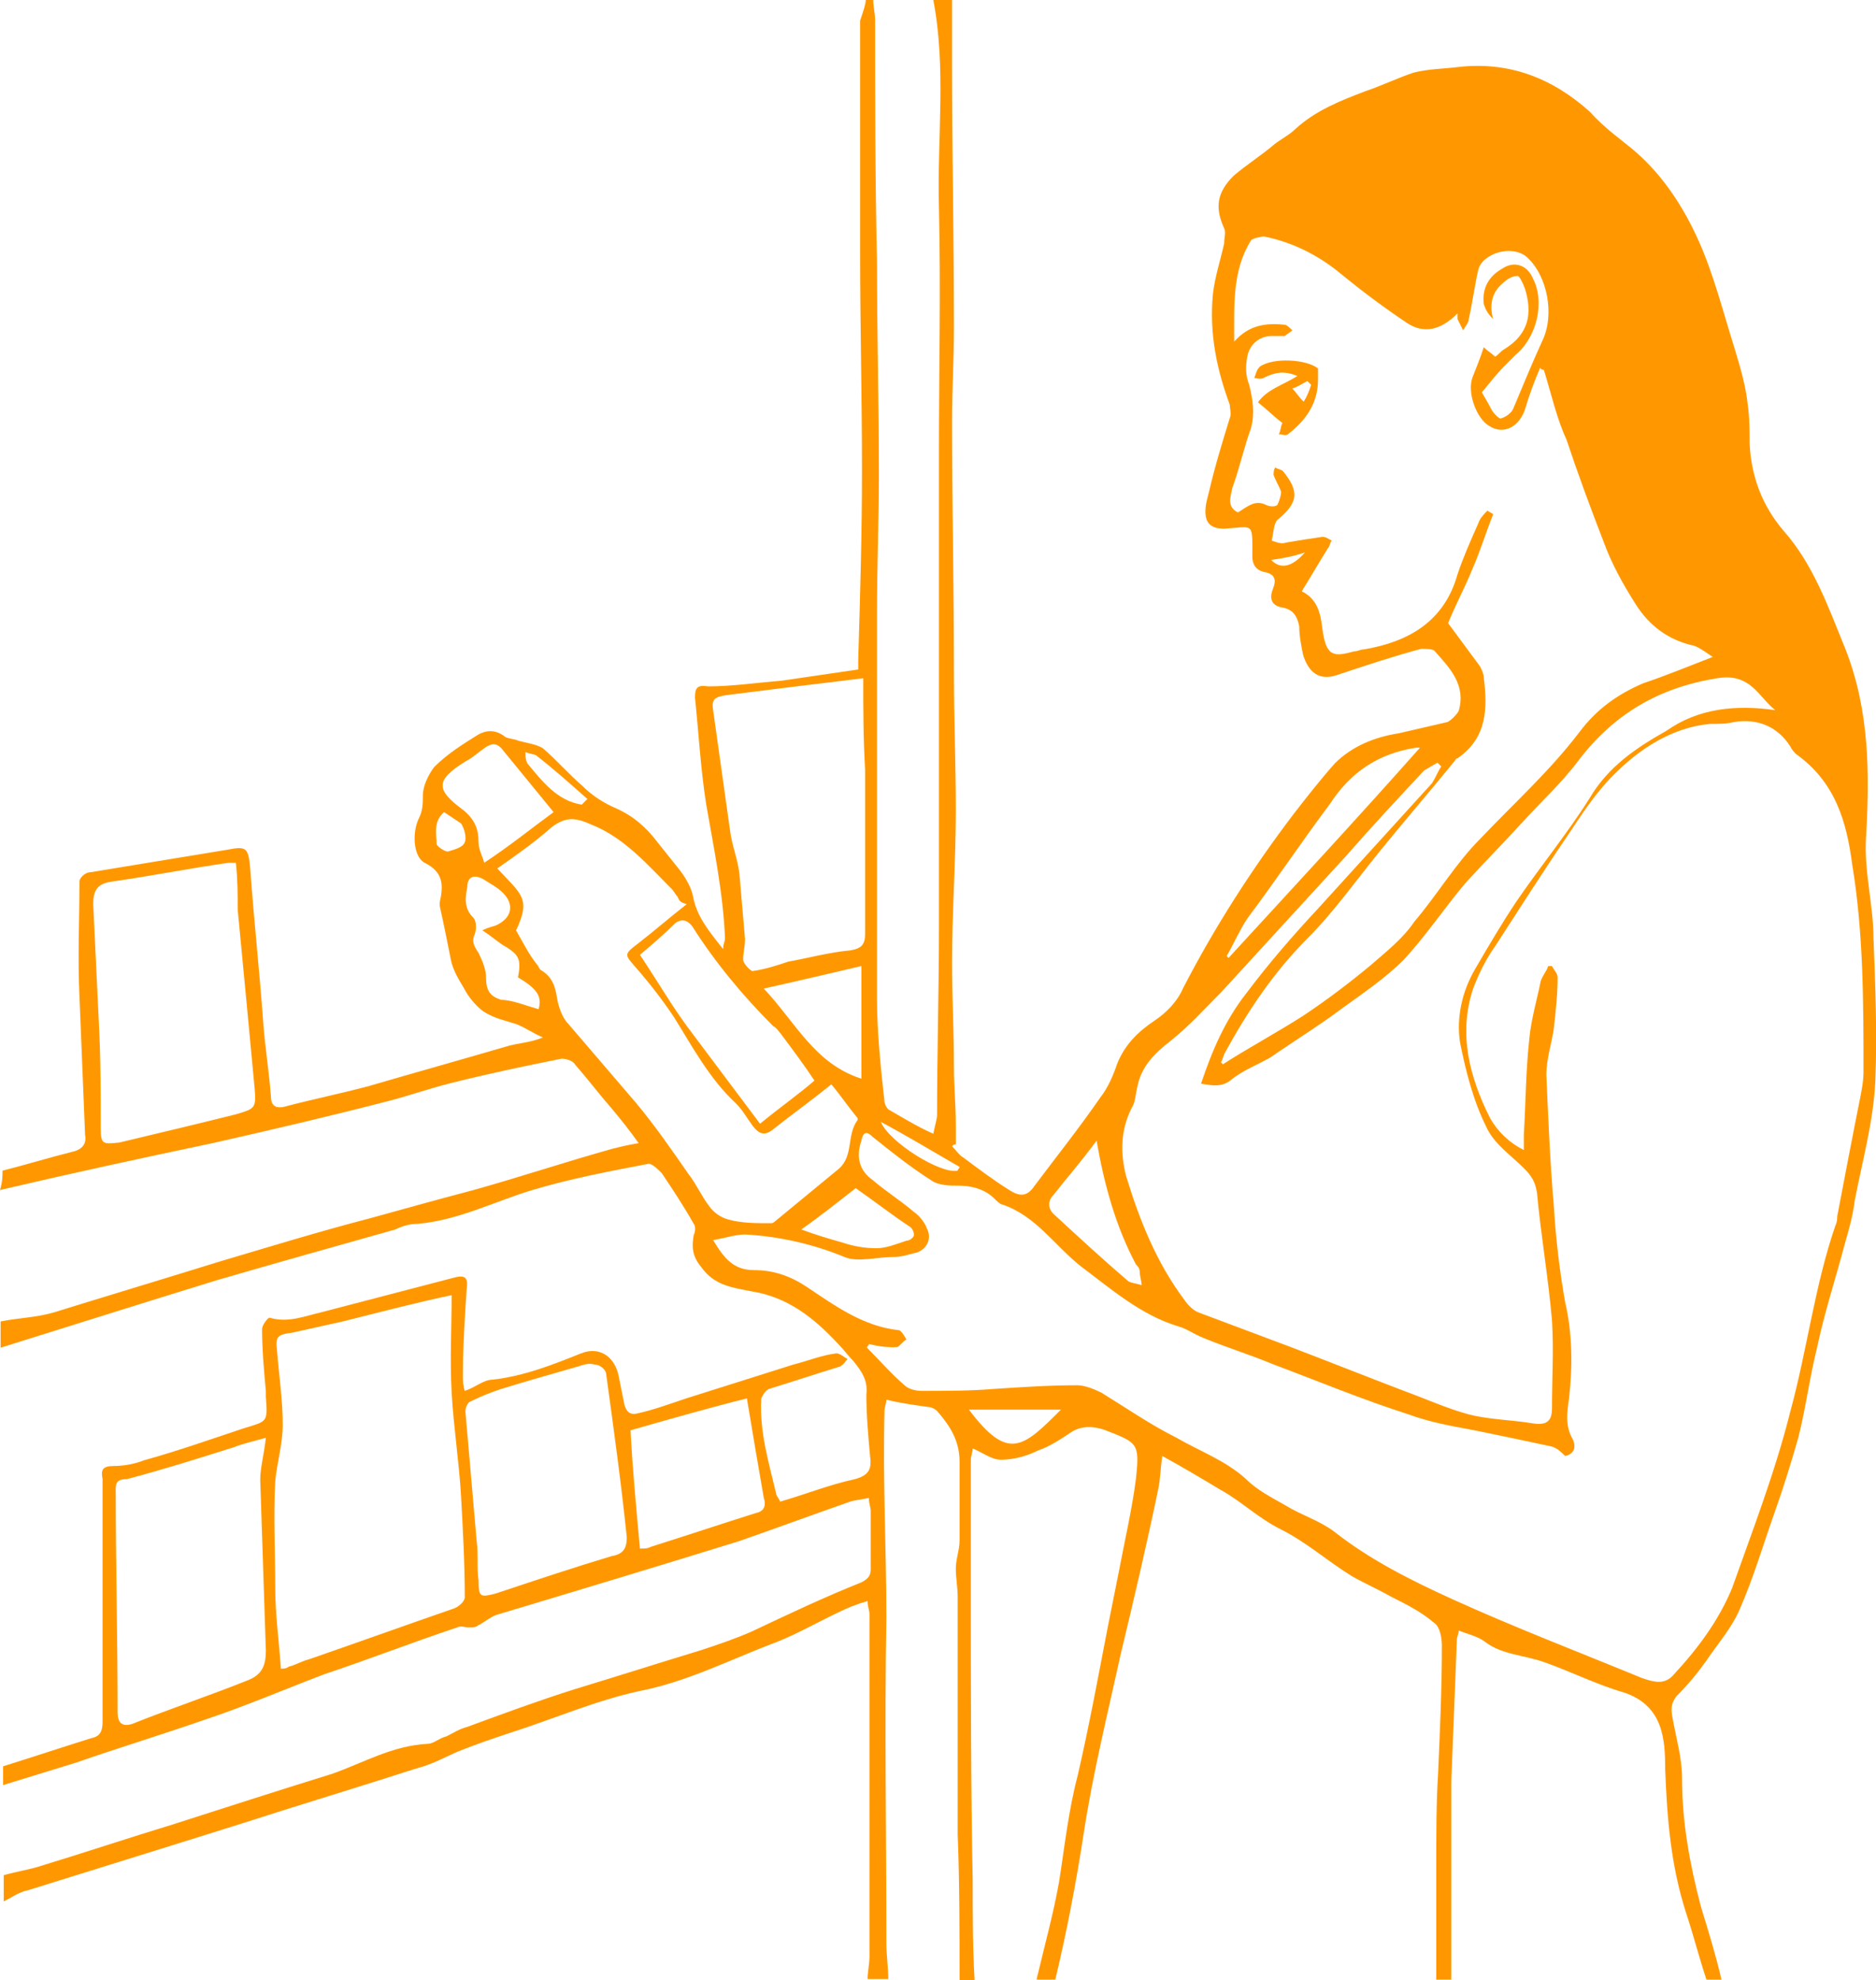 <?xml version="1.0" encoding="utf-8"?>
<!-- Generator: Adobe Illustrator 19.1.0, SVG Export Plug-In . SVG Version: 6.00 Build 0)  -->
<svg version="1.1" id="Layer_1" xmlns="http://www.w3.org/2000/svg" xmlns:xlink="http://www.w3.org/1999/xlink" x="0px" y="0px"
	 viewBox="-349 235.9 299.9 316.5" style="enable-background:new -349 235.9 299.9 316.5;" xml:space="preserve">
<style type="text/css">
	.st0{fill:#FF9800;}
</style>
<g id="about-compare">
	<path class="st0" d="M-348.6,423c3.6-0.9,7.5-2.1,11.1-3c1.5-0.3,2.4-1.2,2.1-2.7c-0.3-7.5-0.6-14.7-0.9-22.2c-0.3-6,0-12.3,0-18.3
		c0-0.6,0.9-1.5,1.8-1.5c7.2-1.2,14.7-2.4,21.9-3.6c3-0.6,3.3-0.3,3.6,3c0.6,8.4,1.5,16.5,2.1,24.9c0.3,3.9,0.9,7.5,1.2,11.4
		c0,1.5,0.6,2.1,2.1,1.8c4.5-1.2,9-2.1,13.5-3.3c7.2-2.1,14.7-4.2,21.9-6.3c1.8-0.6,3.9-0.6,6-1.5c-1.5-0.6-2.7-1.5-4.2-2.1
		c-1.8-0.6-3.6-0.9-5.4-2.1c-1.2-0.9-2.4-2.4-3-3.6c-0.9-1.5-1.8-3-2.1-4.5c-0.6-3-1.2-6-1.8-8.7c0-0.3,0-0.3,0-0.6
		c0.6-2.7,0.6-4.8-2.4-6.3c-1.8-0.9-2.1-4.8-0.9-7.2c0.6-1.2,0.6-2.4,0.6-3.6c0-1.5,0.9-3.3,1.8-4.5c2.1-2.1,4.5-3.6,6.9-5.1
		c1.5-0.9,3-0.9,4.5,0.3c0.6,0.3,1.5,0.3,2.1,0.6c1.2,0.3,3,0.6,3.9,1.2c2.1,1.8,4.2,4.2,6.3,6c1.5,1.5,3.3,2.7,5.4,3.6
		c2.7,1.2,4.8,3,6.6,5.4c1.2,1.5,2.4,3,3.6,4.5c0.9,1.2,1.8,2.7,2.1,4.2c0.6,3.3,2.7,5.7,4.8,8.4c0-0.9,0.3-1.2,0.3-1.8
		c-0.3-7.2-1.8-14.4-3-21.3c-0.9-5.7-1.2-11.4-1.8-17.1c0-1.5,0.3-2.1,2.1-1.8c3.9,0,7.8-0.6,11.7-0.9c4.2-0.6,8.1-1.2,12.3-1.8
		c0-0.3,0-0.9,0-1.5c0.3-10.2,0.6-20.4,0.6-30.3c0-11.7-0.3-23.1-0.3-34.9c0-12.3,0-24.6,0-37c0.6-1.8,0.9-2.7,0.9-3.3
		c0.3,0,0.9,0,1.2,0c0,1.2,0.3,2.1,0.3,3.3c0,12.9,0,25.5,0.3,38.5c0,11.4,0.3,22.5,0.3,34c0,7.5-0.3,14.7-0.3,22.2
		c0,20.4,0,41.2,0,61.6c0,5.4,0.6,11.1,1.2,16.5c0,0.3,0.3,0.9,0.6,1.2c2.1,1.2,4.5,2.7,7.2,3.9c0.3-1.5,0.6-2.4,0.6-3
		c0-9.9,0.3-19.8,0.3-29.7c0-8.4,0-16.5,0-24.9c0-17.1,0-34.3,0-51.1c0-13.2,0.3-26.1,0-39.4c-0.3-11.1,1.2-22.2-0.9-33.1
		c0.9,0,2.1,0,3,0c0,3.6,0,6.9,0,10.5c0,13.8,0.3,27.9,0.3,41.8c0,5.1-0.3,9.9-0.3,15c0,13.5,0.3,26.7,0.3,40.3
		c0,7.2,0.3,14.7,0.3,21.9c0,8.1-0.6,16.2-0.6,24.3c0,5.7,0.3,11.1,0.3,16.8c0,3,0.3,6,0.3,9.3c0,0.9,0,2.1,0,3
		c-0.3,0-0.3,0-0.6,0.3c0.6,0.6,1.2,1.5,1.8,1.8c2.4,1.8,4.8,3.6,7.2,5.1c1.8,1.2,3,1.2,4.2-0.6c3.6-4.8,7.2-9.3,10.5-14.1
		c1.2-1.5,2.1-3.6,2.7-5.4c1.2-3,3.3-5.1,6-6.9c1.8-1.2,3.6-3,4.5-5.1c5.1-9.9,11.1-19.2,17.7-27.9c2.1-2.7,4.2-5.4,6.6-8.1
		c2.7-2.7,6.3-4.2,10.2-4.8c2.7-0.6,5.1-1.2,7.8-1.8c0.6-0.3,1.5-1.2,1.8-1.8c1.2-4.2-1.5-6.9-3.9-9.6c-0.3-0.3-1.5-0.3-2.1-0.3
		c-4.5,1.2-9,2.7-13.5,4.2c-2.7,0.9-4.5-0.3-5.4-3.3c-0.3-1.5-0.6-3-0.6-4.5c-0.3-1.5-0.9-2.7-2.7-3c-1.8-0.3-2.1-1.5-1.5-3
		s0.3-2.4-1.5-2.7c-1.2-0.3-1.8-1.2-1.8-2.4c0-5.7,0.3-4.8-4.5-4.5c-2.1,0-3-0.9-3-2.7c0-1.2,0.3-2.1,0.6-3.3
		c0.9-3.9,2.1-7.8,3.3-11.7c0.3-0.6,0-1.5,0-2.1c-2.1-5.7-3.3-11.4-2.7-17.7c0.3-2.7,1.2-5.4,1.8-8.1c0-0.9,0.3-1.8,0-2.4
		c-1.5-3.3-1.2-5.7,1.5-8.4c2.1-1.8,4.5-3.3,6.6-5.1c1.2-0.9,2.4-1.5,3.3-2.4c3.3-3,7.2-4.5,11.1-6c2.7-0.9,5.1-2.1,7.8-3
		c2.4-0.6,4.8-0.6,7.2-0.9c8.1-0.9,15,1.8,21,7.2c2.4,2.7,5.1,4.5,7.2,6.3c4.5,3.9,7.8,9,10.2,14.4c2.4,5.4,3.9,11.4,5.7,17.1
		c0.9,3,1.8,6,2.1,9c0.3,2.1,0.3,4.2,0.3,6.3c0.3,5.4,2.1,9.9,5.4,13.8c4.8,5.4,7.2,12.3,9.9,18.9c3.9,9.9,3.9,20.1,3.3,30.3
		c-0.3,5.4,1.2,10.8,1.2,15.9c0.3,7.5,0.6,15.3,0.3,22.8c-0.3,6.6-2.1,12.9-3.3,19.2c-0.3,2.4-0.9,4.5-1.5,6.6
		c-1.5,5.7-3.3,11.1-4.5,16.8c-1.2,4.8-1.8,9.6-3,14.4c-1.2,4.2-2.4,8.1-3.9,12.3c-1.8,5.1-3.3,10.2-5.4,15c-1.2,3-3.6,5.7-5.4,8.4
		c-1.5,2.1-3,3.9-4.8,5.7c-0.9,1.2-0.9,2.1-0.6,3.6c0.6,3.3,1.5,6.3,1.5,9.6c0,6.9,1.2,13.5,3,20.4c1.2,3.9,2.4,7.8,3.3,11.7
		c-0.9,0-1.8,0-2.4,0c-1.2-3.6-2.1-7.2-3.3-10.8c-2.4-7.5-3-15-3.3-22.8c0-4.8-0.3-10.2-6.6-12.3c-4.2-1.2-8.4-3.3-12.6-4.8
		c-3.3-1.2-6.9-1.2-9.6-3.3c-1.2-0.9-2.7-1.2-4.2-1.8c0,0.6-0.3,0.9-0.3,1.5c-0.3,7.5-0.6,15.3-0.9,22.8c0,6,0,11.7,0,17.7
		c0,4.5,0,9.3,0,13.8c-0.9,0-1.8,0-2.4,0c0-6,0-12,0-18c0-5.1,0-10.2,0.3-15c0.3-6.9,0.6-13.5,0.6-20.4c0-1.2-0.3-3-1.2-3.6
		c-2.1-1.8-4.5-3-6.9-4.2c-2.1-1.2-4.2-2.1-6.3-3.3c-3.9-2.4-7.2-5.4-11.4-7.5c-3.6-1.8-6.3-4.5-9.6-6.3c-3-1.8-6-3.6-9.3-5.4
		c-0.3,2.1-0.3,3.6-0.6,5.1c-1.8,8.7-3.9,17.7-6,26.4c-2.1,9.6-4.5,19.2-6,29.1c-1.2,7.8-2.7,15.6-4.5,23.1c-0.9,0-2.1,0-3,0
		c1.2-5.1,2.7-10.5,3.6-15.6c0.9-5.7,1.5-11.4,3-17.1c1.8-7.8,3.3-15.9,4.8-23.7c0.6-3,1.2-6,1.8-9c0.9-4.8,2.1-9.9,2.7-14.7
		c0.6-5.7,0.3-5.7-5.1-7.8c-1.8-0.6-3.6-0.6-5.1,0.3c-1.8,1.2-3.6,2.4-5.4,3c-1.8,0.9-3.9,1.5-6,1.5c-1.5,0-3-1.2-4.5-1.8
		c0,0.6-0.3,1.2-0.3,1.8c0,7.2,0,14.1,0,21.3c0,15.3,0,30.6,0.3,46c0,5.4,0,10.5,0.3,15.9c-0.9,0-1.8,0-2.4,0c0-7.8,0-15.6-0.3-23.4
		c0-12.6,0-25.2,0-37.9c0-1.5-0.3-3-0.3-4.5s0.6-3,0.6-4.5c0-4.2,0-8.4,0-12.6c0-3.3-1.5-5.7-3.6-8.1c-0.3-0.3-0.9-0.6-1.2-0.6
		c-2.1-0.3-4.5-0.6-6.9-1.2c0,0.6-0.3,1.2-0.3,1.8c-0.3,11.1,0.3,21.9,0.3,33.1c-0.3,17.4,0,34.6,0,52c0,1.8,0.3,3.9,0.3,5.7
		c-1.2,0-2.1,0-3.3,0c0-1.2,0.3-2.4,0.3-3.6c0-6.3,0-12.6,0-19.2c0-11.7,0-23.4,0-35.5c0-0.6-0.3-1.2-0.3-2.1
		c-1.2,0.3-1.8,0.6-2.7,0.9c-4.2,1.8-8.1,4.2-12,5.7c-7.2,2.7-14.1,6.3-21.9,7.8c-6.9,1.5-13.8,4.5-20.4,6.6c-2.7,0.9-5.4,1.8-8.4,3
		c-2.1,0.9-4.2,2.1-6.6,2.7c-9.3,3-18.3,5.7-27.6,8.7c-11.4,3.6-23.1,7.2-34.6,10.8c-1.5,0.3-2.7,1.2-3.9,1.8c0-1.5,0-2.7,0-4.2
		c2.1-0.6,4.2-0.9,6-1.5c6.9-2.1,14.1-4.5,21-6.6c8.4-2.7,16.8-5.4,25.5-8.1c5.1-1.8,9.6-4.5,15.3-4.8c0.9,0,1.8-0.9,3-1.2
		c1.2-0.6,2.1-1.2,3.3-1.5c5.7-2.1,11.4-4.2,17.1-6c6.9-2.1,13.5-4.2,20.4-6.3c2.7-0.9,5.4-1.8,8.1-3c5.7-2.7,11.4-5.4,17.4-7.8
		c1.2-0.6,1.5-1.2,1.5-2.1c0-3,0-6.3,0-9.3c0-0.6-0.3-1.2-0.3-2.1c-1.2,0.3-2.1,0.3-3,0.6c-6,2.1-11.7,4.2-17.7,6.3
		c-12.6,3.9-25.5,7.8-38.5,11.7c-1.2,0.3-2.1,1.2-3.3,1.8c-0.3,0.3-0.9,0.3-1.5,0.3s-1.2-0.3-1.8,0c-7.2,2.4-14.1,5.1-21.3,7.5
		c-6.3,2.4-12.6,5.1-18.9,7.2c-6.9,2.4-13.8,4.5-20.7,6.9c-3.9,1.2-7.8,2.4-11.7,3.6c0-0.9,0-2.1,0-3c4.8-1.5,9.3-3,14.1-4.5
		c1.5-0.3,1.8-1.2,1.8-2.7c0-3.3,0-6.6,0-9.9c0-9.6,0-19.2,0-28.8c-0.3-1.5,0-2.1,1.8-2.1c1.5,0,3.3-0.3,4.8-0.9
		c5.4-1.5,10.5-3.3,15.9-5.1c3.9-1.2,3.9-0.9,3.6-5.1c0-0.3,0-0.6,0-0.9c-0.3-3.3-0.6-6.6-0.6-9.9c0-0.6,0.9-1.8,1.2-1.8
		c3,0.9,5.7-0.3,8.4-0.9c6.9-1.8,13.8-3.6,20.7-5.4c2.1-0.6,2.7-0.3,2.4,1.8c-0.3,4.5-0.6,9.3-0.6,13.8c0,0.6,0,1.5,0.3,2.4
		c1.8-0.6,3-1.8,4.5-1.8c5.1-0.6,9.6-2.4,14.1-4.2c3-1.2,5.4,0.6,6,3.6c0.3,1.5,0.6,3,0.9,4.5c0.3,1.2,0.9,1.8,2.1,1.5
		c2.7-0.6,5.1-1.5,7.8-2.4c5.7-1.8,11.4-3.6,17.1-5.4c2.4-0.6,4.5-1.5,6.9-1.8c0.6,0,1.2,0.6,1.8,0.9c-0.3,0.3-0.6,0.9-1.2,1.2
		c-3.9,1.2-7.5,2.4-11.4,3.6c-0.6,0.3-0.9,0.9-1.2,1.5c-0.3,5.4,1.2,10.2,2.4,15.3c0,0.3,0.6,0.9,0.6,1.2c4.2-1.2,7.8-2.7,12-3.6
		c2.1-0.6,2.7-1.5,2.4-3.6c-0.3-3.3-0.6-6.6-0.6-9.9c0.3-2.4-0.9-3.9-2.1-5.4c-0.9-0.9-1.5-1.8-2.4-2.7c-3.9-4.2-8.1-7.5-13.8-8.4
		c-3-0.6-6-0.9-8.1-3.9c-1.5-1.8-1.5-3.3-1.2-5.1c0.3-0.6,0.3-1.5,0-1.8c-1.5-2.7-3.3-5.4-5.1-8.1c-0.6-0.6-1.5-1.5-2.1-1.5
		c-6.3,1.2-12.6,2.4-18.6,4.2c-6,1.8-11.7,4.8-18.3,5.4c-1.2,0-2.4,0.3-3.6,0.9c-9.6,2.7-19.2,5.4-28.5,8.1
		c-11.7,3.6-23.1,7.2-34.6,10.8c0-1.5,0-2.7,0-4.2c3-0.6,5.7-0.6,8.7-1.5c8.7-2.7,17.7-5.4,26.4-8.1c8.1-2.4,15.9-4.8,24-6.9
		c5.4-1.5,10.8-3,16.5-4.5c7.5-2.1,14.7-4.5,22.2-6.6c1.2-0.3,2.4-0.6,4.2-0.9c-1.5-2.1-2.7-3.6-4.2-5.4c-2.1-2.4-3.9-4.8-6-7.2
		c-0.3-0.6-1.5-0.9-2.1-0.9c-6,1.2-11.7,2.4-17.7,3.9c-3.6,0.9-6.9,2.1-10.5,3c-9.3,2.4-18.3,4.5-27.6,6.6
		c-11.4,2.4-22.5,4.8-34,7.5C-348.6,424.8-348.6,423.9-348.6,423z M-210.1,450.7c0,0.3-0.3,0.3-0.3,0.6c2.1,2.1,3.9,4.2,6,6
		c0.6,0.6,1.8,0.9,2.7,0.9c3.9,0,7.8,0,11.4-0.3c4.5-0.3,9-0.6,13.5-0.6c1.2,0,2.7,0.6,3.9,1.2c3.9,2.4,7.8,5.1,12,7.2
		c3.6,2.1,7.8,3.6,11.1,6.6c1.8,1.8,4.2,3,6.3,4.2c2.4,1.5,5.4,2.4,7.8,4.2c5.7,4.5,12.3,7.8,18.9,10.8c9.9,4.5,20.1,8.4,30.3,12.6
		c1.8,0.6,3.6,1.2,5.1-0.6c3.9-4.2,7.2-8.7,9.3-13.8c3.3-9.3,6.9-18.6,9.3-28.2c2.7-9.9,3.9-20.1,7.2-29.7c0.3-0.6,0.3-1.2,0.3-1.5
		c1.2-6.3,2.4-12.6,3.6-18.6c0.3-1.5,0.6-3,0.6-4.5c0-11.1,0-22.2-1.8-33.1c-0.9-6.9-2.7-13.2-9-17.7c-0.3-0.3-0.6-0.6-0.9-1.2
		c-2.1-3.3-5.4-4.5-9-3.9c-1.2,0.3-2.4,0.3-3.9,0.3c-6,0.6-11.1,3.9-15.3,8.1c-3,3-5.1,6.3-7.5,9.9c-3.9,5.7-7.5,11.4-11.4,17.4
		c-1.5,2.1-2.7,4.5-3.6,6.9c-2.4,7.2-0.6,14.1,2.7,20.7c1.2,2.1,3,3.9,5.4,5.1c0-0.9,0-1.8,0-2.4c0.3-5.1,0.3-10.2,0.9-15.6
		c0.3-3,1.2-6,1.8-9c0.3-0.9,0.9-1.5,1.2-2.4c0.3,0,0.3,0,0.6,0c0.3,0.6,0.9,1.2,0.9,1.8c0,2.7-0.3,5.4-0.6,8.1
		c-0.3,2.4-1.2,4.8-1.2,7.5c0.3,6.9,0.6,14.1,1.2,21c0.3,5.1,0.9,10.2,1.8,15.3c1.2,5.1,1.2,10.5,0.6,15.6c-0.3,2.1-0.6,4.2,0.6,6.3
		c0.6,1.2,0.3,2.4-1.2,2.7c-0.6-0.6-1.2-1.2-2.1-1.5c-4.2-0.9-8.4-1.8-12.9-2.7c-3.3-0.6-6.6-1.2-9.9-2.4
		c-7.5-2.4-14.7-5.4-21.9-8.1c-3.6-1.5-7.5-2.7-11.1-4.2c-1.5-0.6-2.7-1.5-3.9-1.8c-6-1.8-10.8-6-15.6-9.6
		c-4.2-3.3-7.2-8.1-12.6-9.9c-0.3,0-0.9-0.6-1.2-0.9c-1.5-1.5-3.6-2.1-5.7-2.1c-1.5,0-3.3,0-4.5-0.9c-3.3-2.1-6.3-4.5-9.3-6.9
		c-0.9-0.9-1.5-0.9-1.8,0.6c-0.9,2.7-0.3,4.8,1.8,6.3c2.1,1.8,4.5,3.3,6.6,5.1c0.9,0.6,1.8,1.8,2.1,2.7c0.9,1.8-0.3,3.6-2.1,3.9
		c-1.2,0.3-2.1,0.6-3.3,0.6c-2.7,0-5.7,0.9-7.8,0c-5.1-2.1-10.5-3.3-15.9-3.6c-1.5,0-3.3,0.6-5.1,0.9c1.8,3,3.3,4.8,6.6,4.8
		c3,0,5.7,0.9,8.4,2.7c4.5,3,9,6.3,14.7,6.9c0.3,0,0.9,0.9,1.2,1.5c-0.6,0.3-1.2,1.2-1.5,1.2C-207.4,451.3-208.9,451-210.1,450.7z
		 M-65.2,349.4c-2.7-2.1-3.9-6-9.3-5.1c-9.3,1.5-16.5,5.7-22.2,13.2c-2.7,3.6-6,6.6-9,9.9c-3,3.3-6,6.3-9,9.6
		c-3.3,3.9-6.3,8.4-9.9,12.3c-3,3-6.6,5.4-9.9,7.8c-3.6,2.7-7.5,5.1-11.4,7.8c-2.1,1.2-4.5,2.1-6.3,3.6c-1.5,1.2-3,0.9-4.8,0.6
		c1.8-5.4,3.9-10.2,7.2-14.4c3.6-4.8,7.5-9.3,11.7-13.8c6-6.6,12-13.2,18-19.8c0.6-0.9,0.9-1.8,1.5-2.7c-0.3-0.3-0.3-0.3-0.6-0.6
		c-0.6,0.3-1.5,0.9-2.1,1.2c-4.2,4.5-8.4,9-12.6,13.8c-6.6,7.2-13.2,14.4-19.8,21.6c-2.7,2.7-5.1,5.4-8.1,7.8
		c-2.7,2.1-4.8,4.2-5.4,7.5c-0.3,1.2-0.3,2.4-0.9,3.3c-1.8,3.6-1.8,7.2-0.9,10.8c2.1,6.9,4.8,13.8,9.3,19.8c0.6,0.9,1.5,1.8,2.4,2.1
		c4.8,1.8,9.6,3.6,14.4,5.4c6.3,2.4,12.3,4.8,18.6,7.2c3.3,1.2,6.6,2.7,9.9,3.6s6.9,0.9,10.5,1.5c2.1,0.3,3-0.3,3-2.4
		c0-4.8,0.3-9.3,0-14.1c-0.6-6.9-1.8-13.8-2.4-20.4c-0.3-1.8-0.9-2.7-2.1-3.9c-2.1-2.1-4.8-3.9-6-6.6c-2.1-4.2-3.3-9-4.2-13.5
		c-0.6-3.9,0.3-8.1,2.4-11.7s4.2-7.2,6.6-10.8c3.9-5.7,8.1-10.8,11.7-16.5c3-5.1,7.5-8.1,12.3-10.8
		C-77.5,349.1-71.5,348.5-65.2,349.4z M-102.2,295c-0.3,0-0.3,0-0.6-0.3c-0.9,2.1-1.8,4.5-2.4,6.6c-0.9,2.7-3.3,4.2-5.7,2.7
		c-2.1-1.2-3.6-5.4-2.7-7.8c0.6-1.5,1.2-3,1.8-4.8c0.6,0.6,1.2,0.9,1.8,1.5c0.6-0.3,0.9-0.9,1.5-1.2c3.9-2.4,4.5-5.7,3.3-9.6
		c-0.3-0.9-0.9-2.1-1.2-2.1c-0.9,0-1.8,0.6-2.4,1.2c-1.8,1.5-2.1,3.6-1.5,5.7c-0.9-0.9-1.2-1.5-1.5-2.4c-0.3-2.7,0.9-4.5,3-5.7
		c1.8-1.2,3.9-0.6,4.8,1.5c2.1,3.9,0.6,9.6-2.7,12.3c-0.6,0.6-1.2,1.2-1.8,1.8c-1.2,1.2-2.1,2.4-3.6,4.2c0.3,0.6,0.9,1.5,1.5,2.7
		c0.3,0.6,1.2,1.5,1.5,1.5c0.9-0.3,1.8-0.9,2.1-1.8c1.5-3.6,3-7.2,4.5-10.5c2.1-4.2,0.9-10.5-2.4-13.5c-2.4-2.1-7.2-0.6-7.8,2.1
		s-0.9,5.1-1.5,7.8c0,0.6-0.6,1.2-0.9,1.8c-0.3-0.6-0.6-1.2-0.9-1.8c0-0.3,0-0.6,0-0.9c-2.7,2.7-5.4,3.3-8.1,1.5
		c-3.6-2.4-7.2-5.1-10.5-7.8c-3.6-3-7.8-5.1-12.3-6c-0.6,0-1.8,0.3-2.1,0.6c-3,4.8-2.7,10.2-2.7,16.2c2.4-2.7,5.1-3,8.1-2.7
		c0.3,0,0.9,0.6,1.2,0.9c-0.3,0.3-0.9,0.6-1.2,0.9c-0.6,0-1.5,0-2.1,0c-2.1,0-3.6,1.5-3.9,3.3c-0.3,1.5-0.3,3,0.3,4.5
		c0.6,2.4,0.9,4.5,0.3,6.9c-1.2,3.3-1.8,6.3-3,9.6c-0.3,1.5-0.9,3,0.9,3.9c1.5-0.9,2.7-2.1,4.5-1.2c0.6,0.3,1.5,0.3,1.8,0
		c0.3-0.6,0.6-1.5,0.6-2.1c-0.3-0.9-0.9-1.8-1.2-2.7c0-0.3,0-0.9,0.3-1.2c0.3,0.3,0.9,0.3,1.2,0.6c2.7,3.3,2.4,5.1-0.9,7.8
		c-0.6,0.6-0.6,2.1-0.9,3.3c0.9,0.3,1.5,0.6,2.4,0.3c1.8-0.3,3.6-0.6,5.7-0.9c0.6,0,0.9,0.3,1.5,0.6c-0.3,0.3-0.3,0.9-0.6,1.2
		c-1.5,2.4-2.7,4.5-4.2,6.9c2.4,1.2,3,3.3,3.3,6c0.6,4.5,1.8,4.5,5.1,3.6c0.6,0,0.9-0.3,1.5-0.3c7.2-1.2,12.9-4.5,15-12
		c0.9-2.7,2.1-5.4,3.3-8.1c0.3-0.9,0.9-1.5,1.5-2.1c0.3,0.3,0.6,0.3,0.9,0.6c-1.2,3-2.1,6-3.3,8.7c-1.2,3-2.7,5.7-3.9,8.7
		c1.8,2.4,3.3,4.5,5.1,6.9c0.3,0.6,0.6,1.2,0.6,1.8c0.6,4.8,0.6,9.6-4.2,12.9c-0.3,0-0.3,0.3-0.6,0.6c-3.9,4.8-7.8,9.3-11.7,14.1
		c-3.9,4.8-7.5,9.9-11.7,14.1c-5.4,5.4-9.6,11.7-13.2,18.3c-0.3,0.6-0.3,0.9-0.6,1.5l0.3,0.3c4.2-2.7,8.7-5.1,12.9-7.8
		c3.6-2.4,7.2-5.1,10.8-8.1c2.4-2.1,5.1-4.2,6.9-6.9c3.6-4.2,6.6-9.3,10.5-13.2c5.4-5.7,11.1-10.8,15.9-17.1c2.7-3.6,6-6,10.2-7.8
		c3.6-1.2,7.2-2.7,11.1-4.2c-0.9-0.6-2.1-1.5-3-1.8c-4.2-0.9-7.2-3.3-9.3-6.6c-2.1-3.3-3.9-6.6-5.1-9.9c-2.1-5.4-4.2-11.1-6-16.5
		C-100.1,302.9-101,298.9-102.2,295z M-276.8,442.9c-5.7,1.2-11.4,2.7-17.4,4.2c-2.7,0.6-5.4,1.2-8.1,1.8c-2.4,0.3-2.7,0.6-2.4,3
		c0.3,3.9,0.9,7.8,0.9,11.7c0,3-0.9,6-1.2,9c-0.3,5.7,0,11.4,0,17.1c0,4.2,0.6,8.4,0.9,12.9c0.3,0,0.9,0,1.2-0.3
		c1.2-0.3,2.1-0.9,3.3-1.2c7.8-2.7,15.3-5.4,23.1-8.1c0.9-0.3,1.8-1.2,1.8-1.8c0-5.4-0.3-10.8-0.6-16.2c-0.3-5.4-1.2-11.1-1.5-16.5
		S-276.8,448-276.8,442.9z M-266.5,384.6c1.2,2.1,2.1,3.9,3.3,5.4c0.3,0.3,0.3,0.6,0.6,0.9c2.1,1.2,2.4,3,2.7,4.8
		c0.3,1.5,0.9,3,1.8,3.9c3.6,4.2,7.2,8.4,10.8,12.6c3,3.6,5.7,7.5,8.4,11.4c1.2,1.5,2.1,3.6,3.3,5.1c0.6,0.9,1.8,1.8,3,2.1
		c2.1,0.6,4.5,0.6,6.9,0.6c0.3,0,0.6-0.3,0.6-0.3c3.3-2.7,6.9-5.7,10.2-8.4c2.4-2.1,1.2-5.4,3-7.8c0,0,0,0,0-0.3
		c-1.5-1.8-2.7-3.6-4.2-5.4c-3.3,2.7-6.3,4.8-9.3,7.2c-1.5,1.2-2.4,0.6-3.3-0.6s-1.5-2.4-2.7-3.6c-4.2-3.9-6.9-9-9.9-13.8
		c-1.8-2.7-3.9-5.4-6-7.8c-1.8-2.1-2.1-2.1,0.3-3.9c2.7-2.1,5.1-4.2,7.8-6.3c-1.2-0.3-1.2-0.6-1.5-1.2c-0.3-0.3-0.6-0.9-0.9-1.2
		c-3.9-3.9-7.5-8.1-12.6-10.2c-2.7-1.2-4.2-1.5-6.6,0.3c-2.7,2.4-5.7,4.5-8.7,6.6C-265.6,378.9-264.1,379.5-266.5,384.6z
		 M-311.3,373.8c-0.6,0-0.9,0-1.2,0c-6.3,0.9-12.3,2.1-18.6,3c-2.4,0.3-3,1.5-3,3.6c0.3,6.3,0.6,12.6,0.9,18.9
		c0.3,5.7,0.3,11.1,0.3,16.8c0,2.7,0.3,2.7,3,2.4c6.3-1.5,12.6-3,18.6-4.5c3-0.9,3.3-0.9,3-4.2c-0.9-9.6-1.8-19.2-2.7-28.5
		C-311,378.9-311,376.5-311.3,373.8z M-211,344.3c-7.5,0.9-14.7,1.8-21.9,2.7c-1.8,0.3-2.4,0.6-2.1,2.4c0.9,6.3,1.8,12.9,2.7,19.2
		c0.3,2.4,1.2,4.5,1.5,6.9c0.3,3.6,0.6,6.9,0.9,10.5c0,1.2-0.3,2.1-0.3,3.3c0,0.6,1.2,1.8,1.5,1.8c2.1-0.3,3.9-0.9,5.7-1.5
		c3.3-0.6,6.6-1.5,9.9-1.8c1.8-0.3,2.4-0.9,2.4-2.7c0-8.7,0-17.4,0-26.1C-211,353.9-211,349.1-211,344.3z M-306.5,465.7
		c-2.1,0.6-3.6,0.9-5.1,1.5c-5.7,1.8-11.4,3.6-17.1,5.1c-1.2,0-1.8,0.3-1.8,1.5c0,12,0.3,23.7,0.3,35.8c0,1.5,0.6,2.4,2.4,1.8
		c6-2.4,12.3-4.5,18.3-6.9c2.4-0.9,3-2.4,3-4.8c-0.3-9-0.6-18-0.9-27.3C-307.4,470.5-306.8,468.4-306.5,465.7z M-248.8,481.6
		c-0.9-8.7-2.1-17.4-3.3-26.1c0-0.6-0.9-1.5-1.8-1.5c-0.9-0.3-1.8,0-2.7,0.3c-4.2,1.2-8.4,2.4-12.3,3.6c-1.8,0.6-3.3,1.2-5.1,2.1
		c-0.3,0.3-0.6,0.9-0.6,1.5c0.6,6.9,1.2,13.8,1.8,20.7c0.3,2.1,0,4.2,0.3,6.3c0,2.7,0.3,2.7,2.7,2.1c6.3-2.1,12.6-4.2,18.6-6
		C-249.4,484.3-248.8,483.4-248.8,481.6z M-246.7,483.4c0.9,0,1.2,0,1.8-0.3c5.7-1.8,11.1-3.6,16.8-5.4c1.5-0.3,1.5-1.5,1.2-2.4
		c-0.9-5.1-1.8-10.5-2.7-15.9c-6,1.5-12.3,3.3-18.6,5.1C-247.9,470.5-247.3,476.8-246.7,483.4z M-246.7,388.5
		c3,4.5,5.4,8.7,8.4,12.6c3.6,4.8,7.2,9.6,10.8,14.4c3.3-2.7,6.3-4.8,8.7-6.9c-1.8-2.7-3.6-5.1-5.4-7.5c-0.3-0.3-0.6-0.9-1.2-1.2
		c-4.8-4.8-9.3-10.2-12.9-15.9c-0.9-1.2-1.8-1.2-2.7-0.6C-242.8,385.2-244.9,387-246.7,388.5z M-260.5,365.7
		c-2.7-3.3-5.4-6.6-8.1-9.9c-0.9-1.2-1.8-1.2-3-0.3c-0.9,0.6-1.8,1.5-3,2.1c-4.8,3-4.8,4.5-0.3,7.8c1.8,1.5,2.4,3,2.4,5.1
		c0,1.2,0.6,2.1,0.9,3.3C-267.5,371.1-263.8,368.1-260.5,365.7z M-226.9,393.9c5.1,5.4,8.1,12,15.6,14.4c0-6,0-11.7,0-18
		C-216.4,391.5-221.5,392.7-226.9,393.9z M-122,355.4c-0.3,0-0.3,0-0.6,0c-6,0.9-10.5,3.9-13.8,9c-4.5,6-8.7,12.3-13.2,18.3
		c-1.2,1.8-2.1,3.9-3.3,6l0.3,0.3C-142.5,378-132.2,366.9-122,355.4z M-173.7,418.2c-2.4,3.3-4.8,6-6.9,8.7c-0.9,0.9-0.9,2.1,0,3
		c3.9,3.6,7.8,7.2,12,10.8c0.6,0.3,1.2,0.3,2.1,0.6c0-0.6-0.3-1.5-0.3-2.1s-0.3-0.9-0.6-1.2C-170.7,431.8-172.5,425.1-173.7,418.2z
		 M-262.9,397.2c0.6-2.1-0.3-3.3-3.3-5.1c0.6-3,0-3.6-1.8-4.8c-1.2-0.6-2.4-1.8-3.9-2.7c1.2-0.6,1.8-0.6,2.4-0.9
		c2.4-1.2,2.7-3.3,0.9-5.1c-0.9-0.9-2.1-1.5-3-2.1c-1.5-0.9-2.7-0.6-2.7,1.2c-0.3,1.5-0.6,3.3,0.9,4.8c0.6,0.6,0.6,1.8,0.3,2.7
		c-0.6,1.2,0,2.1,0.6,3c0.6,1.2,1.2,2.7,1.2,3.9c0,2.1,0.6,3,2.4,3.6C-267.2,395.7-265,396.6-262.9,397.2z M-212.2,425.8
		c-2.7,2.1-5.7,4.5-8.7,6.6c2.4,0.9,4.5,1.5,6.6,2.1c1.8,0.6,3.6,0.9,5.4,0.9c1.5,0,3-0.6,4.8-1.2c0.6,0,1.2-0.6,1.2-0.9
		c0-0.6-0.3-1.2-0.9-1.5C-206.5,430-209.2,427.9-212.2,425.8z M-179.4,461.2c-4.8,0-9.6,0-14.7,0
		C-187.8,469.6-185.4,467.2-179.4,461.2z M-195.9,423c0-0.3,0.3-0.3,0.3-0.6c-4.2-2.4-8.1-4.8-12.6-7.2
		C-206.8,418.5-198.6,423.6-195.9,423z M-278,365.7c-1.8,1.5-1.2,3.6-1.2,5.1c0,0.3,1.2,1.2,1.8,1.2c0.9-0.3,2.4-0.6,2.7-1.5
		c0.3-0.6,0-2.1-0.6-3C-276.2,366.9-277.1,366.3-278,365.7z M-256,364.5c0.3-0.3,0.6-0.6,0.9-0.9c-2.7-2.4-5.4-4.8-8.1-6.9
		c-0.3-0.3-1.2-0.3-1.8-0.6c0,0.6,0,1.2,0.3,1.8C-262.3,360.8-259.9,363.9-256,364.5z M-145.8,325.4c1.5,1.5,3.3,1.2,5.4-1.2
		C-142.2,324.8-143.7,325.1-145.8,325.4z"/>
	<path class="st0" d="M-144,303.5c-1.2-0.9-2.4-2.1-3.9-3.3c1.5-2.1,3.9-2.7,6.3-4.2c-2.1-0.9-3.6-0.6-5.4,0.3c-0.6,0.3-1.2,0-1.5,0
		c0.3-0.6,0.3-1.2,0.9-1.8c2.1-1.5,7.5-1.2,9.3,0.3c0,0.6,0,1.2,0,1.8c0,3.9-2.1,6.6-4.8,8.7c-0.3,0.3-0.9,0-1.5,0
		C-144.3,305-144.3,304.1-144,303.5z M-139.4,297.4c-0.3-0.3-0.3-0.3-0.6-0.6c-0.6,0.3-1.5,0.9-2.4,1.2c0.6,0.6,0.9,1.2,1.8,2.1
		C-140,299.2-139.7,298.3-139.4,297.4z"/>
</g>
</svg>
